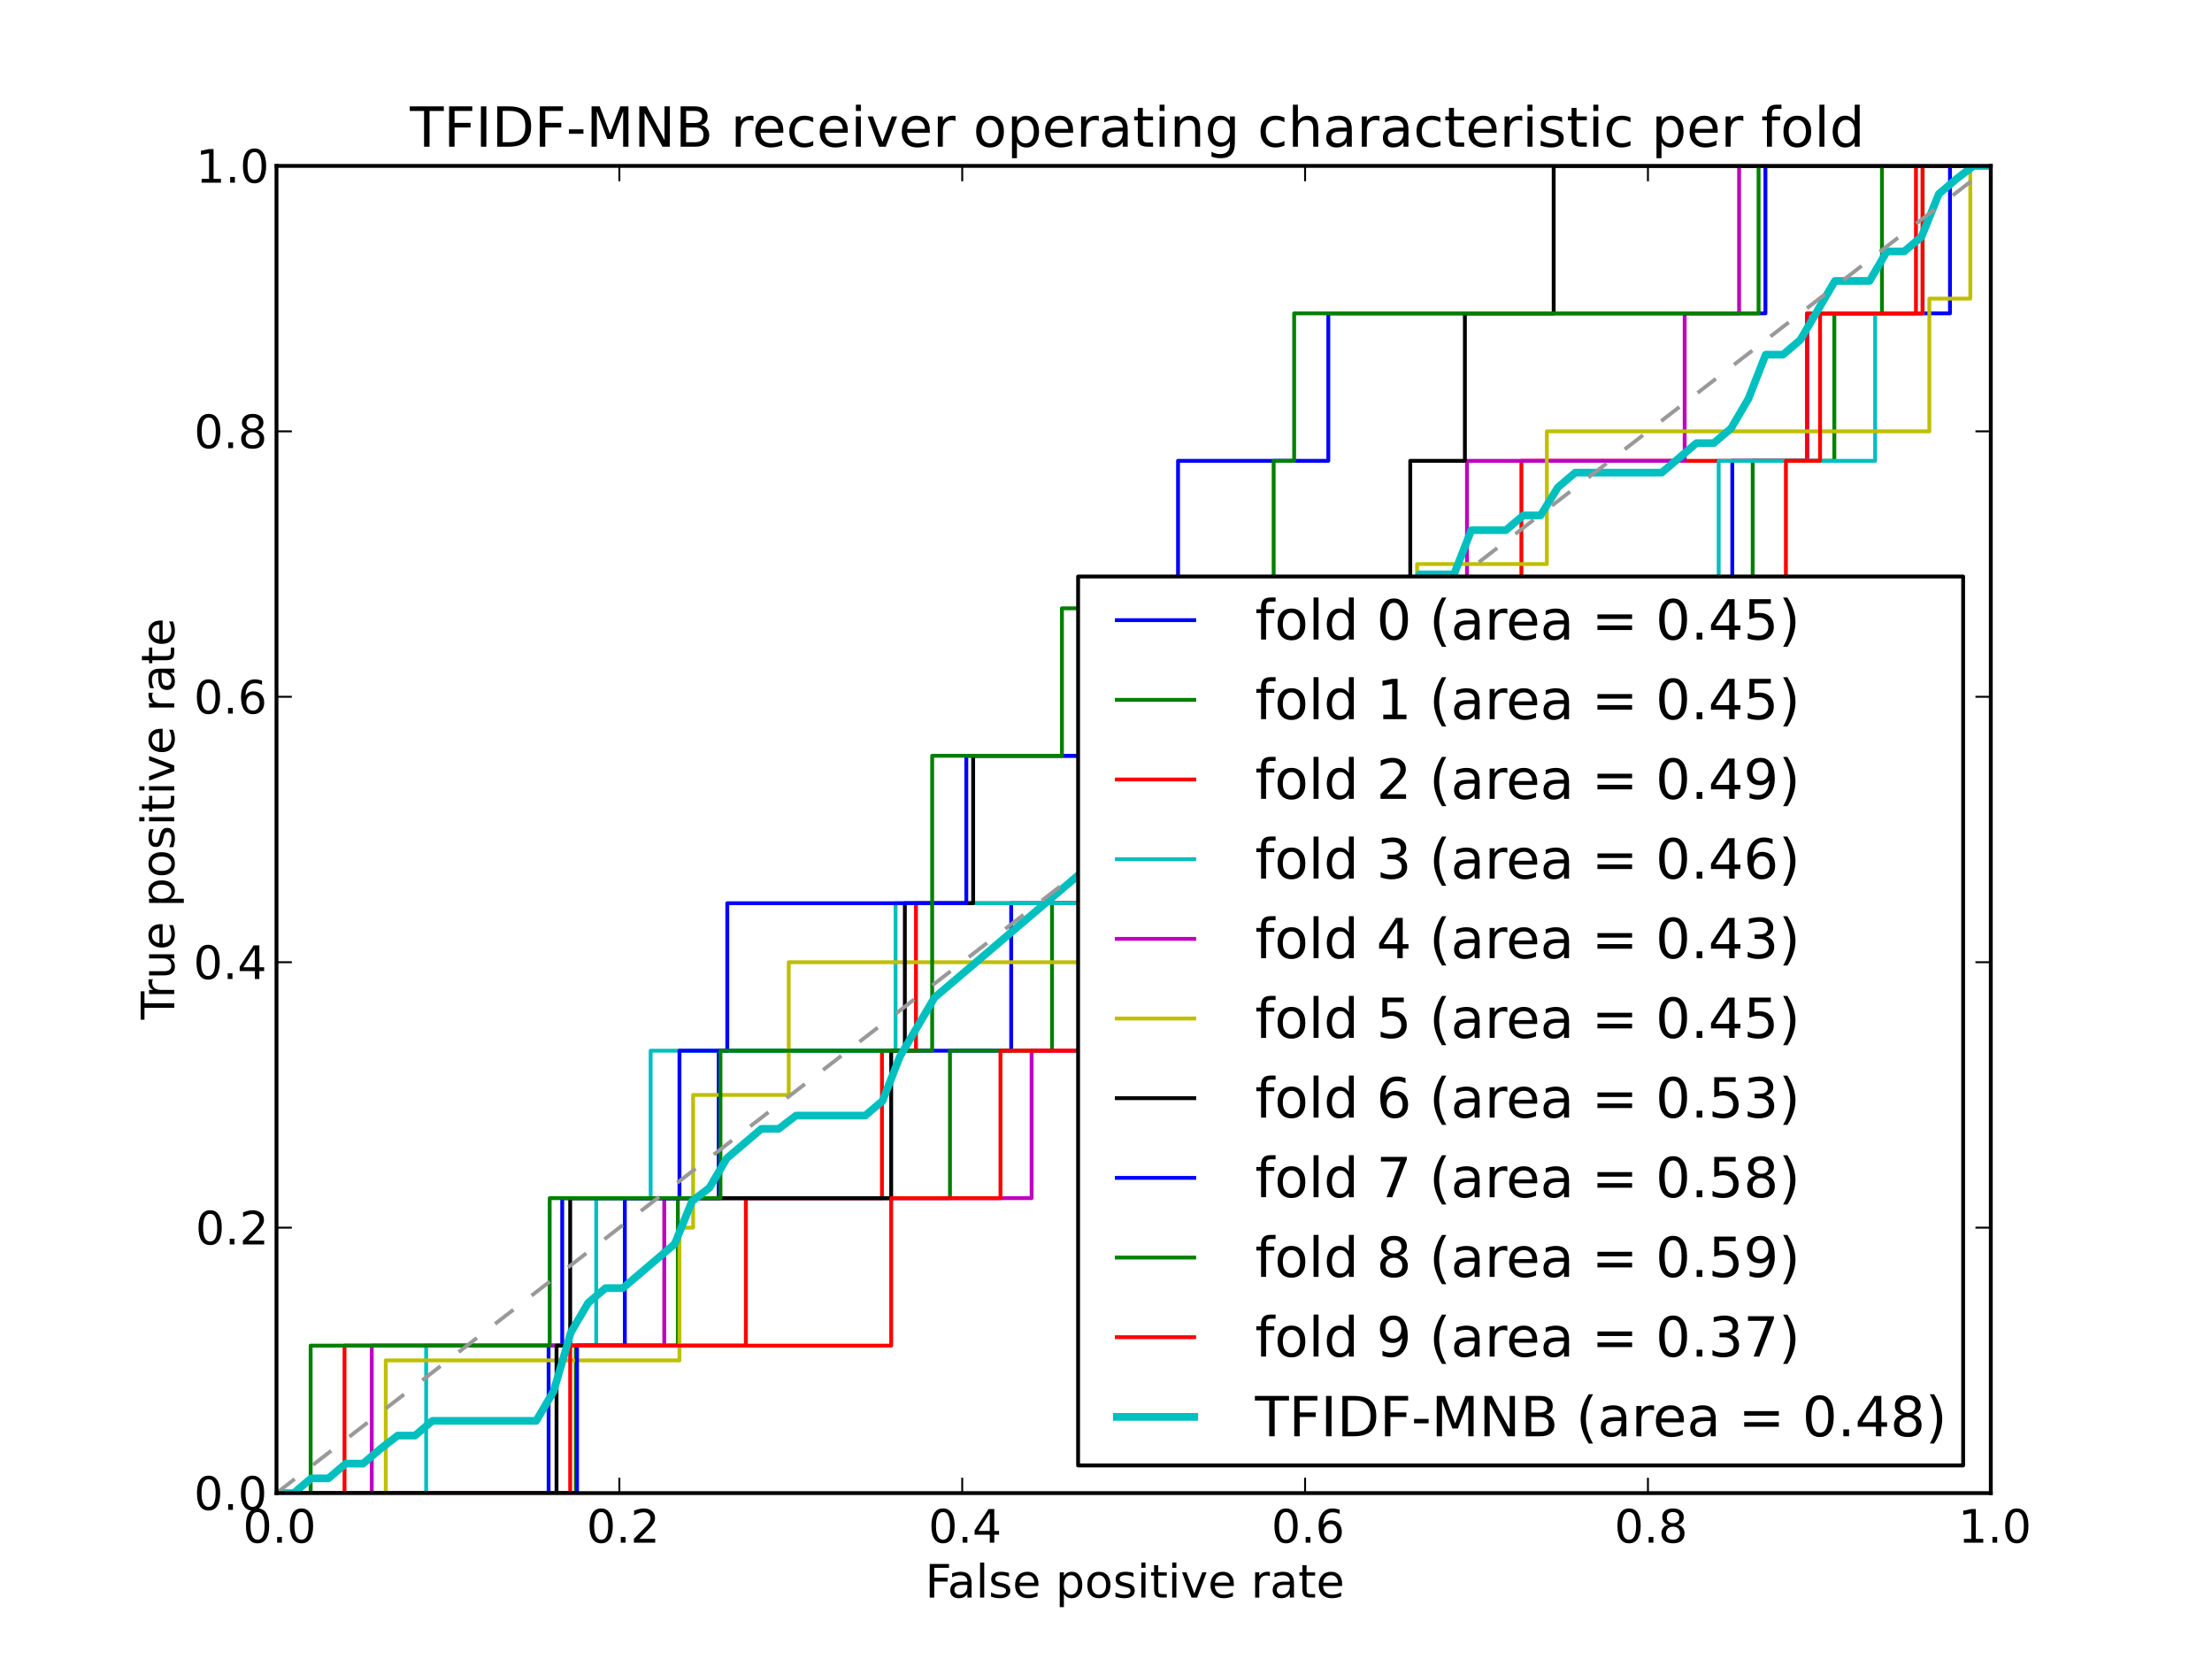 <?xml version="1.0" standalone="no"?>
<!DOCTYPE svg PUBLIC "-//W3C//DTD SVG 1.1//EN"
  "http://www.w3.org/Graphics/SVG/1.1/DTD/svg11.dtd">
<!-- Created with matplotlib (http://matplotlib.sourceforge.net/) -->
<svg width="576pt" height="432pt" viewBox="0 0 576 432"
   xmlns="http://www.w3.org/2000/svg"
   xmlns:xlink="http://www.w3.org/1999/xlink"
   version="1.1"
   id="svg1">
<rect x="0" y="0" width="576" height="432" fill="#333333" stroke="none"/>
<filter id="colorAdd"><feComposite in="SourceGraphic" in2="BackgroundImage" operator="arithmetic" k2="1" k3="1"/></filter>
<g id="figure1">
<g id="patch1">
<path style="fill: #ffffff; stroke: #ffffff; stroke-width: 1; stroke-linejoin: round; stroke-linecap: square;  opacity: 1"  d="M0 432L576 432L576 0
L0 0z"/>
</g>
<g id="axes1">
<g id="patch2">
<path style="fill: #ffffff; opacity: 1"  d="M72 388.8L518.4 388.8L518.4 43.2
L72 43.2z"/>
</g>
<g id="line2d1">
<defs>
  <clipPath id="p50431ccdcb28178602d99d9270004dde">
<rect x="72" y="43.2" width="446.4" height="345.6"/>
  </clipPath>
</defs><path style="fill: none; stroke: #0000ff; stroke-width: 1; stroke-linejoin: round; stroke-linecap: square;  opacity: 1" clip-path="url(#p50431ccdcb28178602d99d9270004dde)" d="M72 388.8L142.857 388.8L142.857 350.4
L146.4 350.4L146.4 312L187.143 312
L187.143 273.6L263.314 273.6L263.314 235.2
L327.086 235.2L327.086 196.8L355.429 196.8
L355.429 158.4L451.086 158.4L451.086 120
L470.571 120L470.571 81.6L507.771 81.6
L507.771 43.2L518.4 43.2L518.4 43.2"/>
</g>
<g id="line2d2">
<path style="fill: none; stroke: #008000; stroke-width: 1; stroke-linejoin: round; stroke-linecap: square;  opacity: 1" clip-path="url(#p50431ccdcb28178602d99d9270004dde)" d="M72 388.8L149.943 388.8L149.943 350.4
L176.514 350.4L176.514 312L247.371 312
L247.371 273.6L273.943 273.6L273.943 235.2
L286.343 235.2L286.343 196.8L302.286 196.8
L302.286 158.4L456.4 158.4L456.4 120
L477.657 120L477.657 81.6L490.057 81.6
L490.057 43.2L518.4 43.2L518.4 43.2"/>
</g>
<g id="line2d3">
<path style="fill: none; stroke: #ff0000; stroke-width: 1; stroke-linejoin: round; stroke-linecap: square;  opacity: 1" clip-path="url(#p50431ccdcb28178602d99d9270004dde)" d="M72 388.8L89.714 388.8L89.714 350.4
L194.229 350.4L194.229 312L229.657 312
L229.657 273.6L238.514 273.6L238.514 235.2
L281.029 235.2L281.029 196.8L304.057 196.8
L304.057 158.4L396.171 158.4L396.171 120
L470.571 120L470.571 81.6L498.914 81.6
L498.914 43.2L518.4 43.2L518.4 43.2"/>
</g>
<g id="line2d4">
<path style="fill: none; stroke: #00bfbf; stroke-width: 1; stroke-linejoin: round; stroke-linecap: square;  opacity: 1" clip-path="url(#p50431ccdcb28178602d99d9270004dde)" d="M72 388.8L110.971 388.8L110.971 350.4
L155.257 350.4L155.257 312L169.429 312
L169.429 273.6L233.2 273.6L233.2 235.2
L291.657 235.2L291.657 196.8L406.8 196.8
L406.8 158.4L447.543 158.4L447.543 120
L488.286 120L488.286 81.6L500.686 81.6
L500.686 43.2L518.4 43.2L518.4 43.2"/>
</g>
<g id="line2d5">
<path style="fill: none; stroke: #bf00bf; stroke-width: 1; stroke-linejoin: round; stroke-linecap: square;  opacity: 1" clip-path="url(#p50431ccdcb28178602d99d9270004dde)" d="M72 388.8L96.8 388.8L96.8 350.4
L172.971 350.4L172.971 312L268.629 312
L268.629 273.6L366.057 273.6L366.057 196.8
L380.229 196.8L380.229 158.4L382 158.4
L382 120L438.686 120L438.686 81.6
L452.857 81.6L452.857 43.2L518.4 43.2
L518.4 43.2"/>
</g>
<g id="line2d6">
<path style="fill: none; stroke: #bfbf00; stroke-width: 1; stroke-linejoin: round; stroke-linecap: square;  opacity: 1" clip-path="url(#p50431ccdcb28178602d99d9270004dde)" d="M72 388.8L100.456 388.8L100.456 354.24
L176.931 354.24L176.931 319.68L180.488 319.68
L180.488 285.12L205.386 285.12L205.386 250.56
L361.893 250.56L361.893 216L365.45 216
L365.45 181.44L369.007 181.44L369.007 146.88
L402.798 146.88L402.798 112.32L502.394 112.32
L502.394 77.76L513.065 77.76L513.065 43.2
L518.4 43.2L518.4 43.2"/>
</g>
<g id="line2d7">
<path style="fill: none; stroke: #000000; stroke-width: 1; stroke-linejoin: round; stroke-linecap: square;  opacity: 1" clip-path="url(#p50431ccdcb28178602d99d9270004dde)" d="M72 388.8L144.918 388.8L144.918 350.4
L148.475 350.4L148.475 312L232.064 312
L232.064 273.6L235.621 273.6L235.621 235.2
L253.406 235.2L253.406 196.8L363.672 196.8
L363.672 158.4L367.229 158.4L367.229 120
L381.457 120L381.457 81.6L404.577 81.6
L404.577 43.2L518.4 43.2L518.4 43.2"/>
</g>
<g id="line2d8">
<path style="fill: none; stroke: #0000ff; stroke-width: 1; stroke-linejoin: round; stroke-linecap: square;  opacity: 1" clip-path="url(#p50431ccdcb28178602d99d9270004dde)" d="M72 388.8L150.253 388.8L150.253 350.4
L162.703 350.4L162.703 312L176.931 312
L176.931 273.6L189.38 273.6L189.38 235.2
L251.627 235.2L251.627 196.8L303.203 196.8
L303.203 158.4L306.76 158.4L306.76 120
L345.887 120L345.887 81.6L459.71 81.6
L459.71 43.2L518.4 43.2L518.4 43.2"/>
</g>
<g id="line2d9">
<path style="fill: none; stroke: #008000; stroke-width: 1; stroke-linejoin: round; stroke-linecap: square;  opacity: 1" clip-path="url(#p50431ccdcb28178602d99d9270004dde)" d="M72 388.8L80.892 388.8L80.892 350.4
L143.139 350.4L143.139 312L187.602 312
L187.602 273.6L242.735 273.6L242.735 196.8
L276.526 196.8L276.526 158.4L331.659 158.4
L331.659 120L336.994 120L336.994 81.6
L457.931 81.6L457.931 43.2L518.4 43.2
L518.4 43.2"/>
</g>
<g id="line2d10">
<path style="fill: none; stroke: #ff0000; stroke-width: 1; stroke-linejoin: round; stroke-linecap: square;  opacity: 1" clip-path="url(#p50431ccdcb28178602d99d9270004dde)" d="M72 388.8L148.475 388.8L148.475 350.4
L232.064 350.4L232.064 312L260.52 312
L260.52 273.6L320.988 273.6L320.988 235.2
L349.444 235.2L349.444 196.8L434.811 196.8
L434.811 158.4L465.045 158.4L465.045 120
L473.938 120L473.938 81.6L500.615 81.6
L500.615 43.2L518.4 43.2L518.4 43.2"/>
</g>
<g id="line2d11">
<path style="fill: none; stroke: #00bfbf; stroke-width: 2; stroke-linejoin: round; stroke-linecap: square;  opacity: 1" clip-path="url(#p50431ccdcb28178602d99d9270004dde)" d="M72 388.8L76.509 388.8L81.018 384.96
L85.527 384.96L90.036 381.12L94.545 381.12
L99.055 377.28L103.564 373.824L108.073 373.824
L112.582 369.984L117.091 369.984L121.6 369.984
L126.109 369.984L130.618 369.984L135.127 369.984
L139.636 369.984L144.145 362.304L148.655 346.944
L153.164 339.264L157.673 335.424L162.182 335.424
L166.691 331.584L171.2 327.744L175.709 323.904
L180.218 312.768L184.727 309.312L189.236 301.632
L193.745 297.792L198.255 293.952L202.764 293.952
L207.273 290.496L211.782 290.496L216.291 290.496
L220.8 290.496L225.309 290.496L229.818 286.656
L234.327 275.136L238.836 267.456L243.345 259.776
L247.855 255.936L252.364 252.096L256.873 248.256
L261.382 244.416L265.891 240.576L270.4 236.736
L274.909 232.896L279.418 229.056L283.927 225.216
L288.436 221.376L292.945 217.536L297.455 217.536
L301.964 217.536L306.473 206.016L310.982 202.176
L315.491 202.176L320 202.176L324.509 198.336
L329.018 194.496L333.527 190.656L338.036 186.816
L342.545 186.816L347.055 182.976L351.564 179.136
L356.073 175.296L360.582 175.296L365.091 168
L369.6 149.568L374.109 149.568L378.618 149.568
L383.127 138.048L387.636 138.048L392.145 138.048
L396.655 134.208L401.164 134.208L405.673 126.912
L410.182 123.072L414.691 123.072L419.2 123.072
L423.709 123.072L428.218 123.072L432.727 123.072
L437.236 119.232L441.745 115.392L446.255 115.392
L450.764 111.552L455.273 103.872L459.782 92.352
L464.291 92.352L468.8 88.512L473.309 80.832
L477.818 73.152L482.327 73.152L486.836 73.152
L491.345 65.472L495.855 65.472L500.364 61.632
L504.873 50.496L509.382 46.656L513.891 43.2
L518.4 43.2"/>
</g>
<g id="line2d12">
<path style="fill: none; stroke: #999999; stroke-width: 1; stroke-linejoin: round; stroke-linecap: butt; stroke-dasharray: 6,6; stroke-dashoffset: 0; opacity: 1" clip-path="url(#p50431ccdcb28178602d99d9270004dde)" d="M72 388.8L518.4 43.2"/>
</g>
<g id="matplotlib.axis1">
<g id="xtick1">
<g id="line2d13">
<defs><path id="m30e32995789d870ad79a2e54c91cf9c6" d="M0 0L0 -4"/></defs>
<g ><use style="fill: none; stroke: #000000; stroke-width: 0.5; stroke-linejoin: round; stroke-linecap: butt;  opacity: 1" xlink:href="#m30e32995789d870ad79a2e54c91cf9c6" x="72" y="388.8"/>
</g></g>
<g id="line2d14">
<defs><path id="m9281cae24120827b11d5ea8a7ad3e96b" d="M0 0L0 4"/></defs>
<g ><use style="fill: none; stroke: #000000; stroke-width: 0.5; stroke-linejoin: round; stroke-linecap: butt;  opacity: 1" xlink:href="#m9281cae24120827b11d5ea8a7ad3e96b" x="72" y="43.2"/>
</g></g>
<g id="text1">
<defs>
<path id="c_7a2040fe3b94fcd41d0a72c84e93b115" d="M31.781 -66.406q-7.609 0 -11.453 7.5q-3.828 7.484 -3.828 22.531q0 14.984 3.828 22.484q3.844 7.5 11.453 7.5q7.672 0 11.5 -7.5q3.844 -7.5 3.844 -22.484q0 -15.047 -3.844 -22.531q-3.828 -7.5 -11.5 -7.5M31.781 -74.219q12.266 0 18.734 9.703q6.469 9.688 6.469 28.141q0 18.406 -6.469 28.109q-6.469 9.688 -18.734 9.688q-12.25 0 -18.719 -9.688q-6.469 -9.703 -6.469 -28.109q0 -18.453 6.469 -28.141q6.469 -9.703 18.719 -9.703"/>
<path id="c_ed3e21196fb739f392806f09ca0594ef" d="M10.688 -12.406l10.312 0l0 12.406l-10.312 0z"/>
</defs>
<g style="fill: #000000; opacity: 1" transform="translate(63.25,401.706)scale(0.12)">
<use xlink:href="#c_7a2040fe3b94fcd41d0a72c84e93b115"/>
<use xlink:href="#c_ed3e21196fb739f392806f09ca0594ef" x="63.623"/>
<use xlink:href="#c_7a2040fe3b94fcd41d0a72c84e93b115" x="95.41"/>
</g>
</g>
</g>
<g id="xtick2">
<g id="line2d15">
<g ><use style="fill: none; stroke: #000000; stroke-width: 0.5; stroke-linejoin: round; stroke-linecap: butt;  opacity: 1" xlink:href="#m30e32995789d870ad79a2e54c91cf9c6" x="161.28" y="388.8"/>
</g></g>
<g id="line2d16">
<g ><use style="fill: none; stroke: #000000; stroke-width: 0.5; stroke-linejoin: round; stroke-linecap: butt;  opacity: 1" xlink:href="#m9281cae24120827b11d5ea8a7ad3e96b" x="161.28" y="43.2"/>
</g></g>
<g id="text2">
<defs>
<path id="c_ed3f3ed3ebfbd18bcb9c012009a68ad1" d="M19.188 -8.297l34.422 0l0 8.297l-46.281 0l0 -8.297q5.609 -5.812 15.297 -15.594q9.703 -9.797 12.188 -12.641q4.734 -5.312 6.609 -9q1.891 -3.688 1.891 -7.25q0 -5.812 -4.078 -9.469q-4.078 -3.672 -10.625 -3.672q-4.641 0 -9.797 1.609q-5.141 1.609 -11 4.891l0 -9.969q5.953 -2.391 11.125 -3.609q5.188 -1.219 9.484 -1.219q11.328 0 18.062 5.672q6.734 5.656 6.734 15.125q0 4.5 -1.688 8.531q-1.672 4.016 -6.125 9.484q-1.219 1.422 -7.766 8.188q-6.531 6.766 -18.453 18.922"/>
</defs>
<g style="fill: #000000; opacity: 1" transform="translate(152.733,401.706)scale(0.12)">
<use xlink:href="#c_7a2040fe3b94fcd41d0a72c84e93b115"/>
<use xlink:href="#c_ed3e21196fb739f392806f09ca0594ef" x="63.623"/>
<use xlink:href="#c_ed3f3ed3ebfbd18bcb9c012009a68ad1" x="95.41"/>
</g>
</g>
</g>
<g id="xtick3">
<g id="line2d17">
<g ><use style="fill: none; stroke: #000000; stroke-width: 0.5; stroke-linejoin: round; stroke-linecap: butt;  opacity: 1" xlink:href="#m30e32995789d870ad79a2e54c91cf9c6" x="250.56" y="388.8"/>
</g></g>
<g id="line2d18">
<g ><use style="fill: none; stroke: #000000; stroke-width: 0.5; stroke-linejoin: round; stroke-linecap: butt;  opacity: 1" xlink:href="#m9281cae24120827b11d5ea8a7ad3e96b" x="250.56" y="43.2"/>
</g></g>
<g id="text3">
<defs>
<path id="c_a0416418d96557a09b8c1332d34883ba" d="M37.797 -64.312l-24.906 38.922l24.906 0zM35.203 -72.906l12.406 0l0 47.516l10.406 0l0 8.203l-10.406 0l0 17.188l-9.812 0l0 -17.188l-32.906 0l0 -9.516z"/>
</defs>
<g style="fill: #000000; opacity: 1" transform="translate(241.748,401.706)scale(0.12)">
<use xlink:href="#c_7a2040fe3b94fcd41d0a72c84e93b115"/>
<use xlink:href="#c_ed3e21196fb739f392806f09ca0594ef" x="63.623"/>
<use xlink:href="#c_a0416418d96557a09b8c1332d34883ba" x="95.41"/>
</g>
</g>
</g>
<g id="xtick4">
<g id="line2d19">
<g ><use style="fill: none; stroke: #000000; stroke-width: 0.5; stroke-linejoin: round; stroke-linecap: butt;  opacity: 1" xlink:href="#m30e32995789d870ad79a2e54c91cf9c6" x="339.84" y="388.8"/>
</g></g>
<g id="line2d20">
<g ><use style="fill: none; stroke: #000000; stroke-width: 0.5; stroke-linejoin: round; stroke-linecap: butt;  opacity: 1" xlink:href="#m9281cae24120827b11d5ea8a7ad3e96b" x="339.84" y="43.2"/>
</g></g>
<g id="text4">
<defs>
<path id="c_cc8d6d580d1b10c8632f7a42cd53db8a" d="M33.016 -40.375q-6.641 0 -10.531 4.547q-3.875 4.531 -3.875 12.438q0 7.859 3.875 12.438q3.891 4.562 10.531 4.562q6.641 0 10.516 -4.562q3.875 -4.578 3.875 -12.438q0 -7.906 -3.875 -12.438q-3.875 -4.547 -10.516 -4.547M52.594 -71.297l0 8.984q-3.719 -1.75 -7.5 -2.672q-3.781 -0.938 -7.5 -0.938q-9.766 0 -14.922 6.594q-5.141 6.594 -5.875 19.922q2.875 -4.25 7.219 -6.516q4.359 -2.266 9.578 -2.266q10.984 0 17.359 6.672q6.375 6.656 6.375 18.125q0 11.234 -6.641 18.031q-6.641 6.781 -17.672 6.781q-12.656 0 -19.344 -9.688q-6.688 -9.703 -6.688 -28.109q0 -17.281 8.203 -27.562q8.203 -10.281 22.016 -10.281q3.719 0 7.5 0.734q3.781 0.734 7.891 2.188"/>
</defs>
<g style="fill: #000000; opacity: 1" transform="translate(331.074,401.706)scale(0.12)">
<use xlink:href="#c_7a2040fe3b94fcd41d0a72c84e93b115"/>
<use xlink:href="#c_ed3e21196fb739f392806f09ca0594ef" x="63.623"/>
<use xlink:href="#c_cc8d6d580d1b10c8632f7a42cd53db8a" x="95.41"/>
</g>
</g>
</g>
<g id="xtick5">
<g id="line2d21">
<g ><use style="fill: none; stroke: #000000; stroke-width: 0.5; stroke-linejoin: round; stroke-linecap: butt;  opacity: 1" xlink:href="#m30e32995789d870ad79a2e54c91cf9c6" x="429.12" y="388.8"/>
</g></g>
<g id="line2d22">
<g ><use style="fill: none; stroke: #000000; stroke-width: 0.5; stroke-linejoin: round; stroke-linecap: butt;  opacity: 1" xlink:href="#m9281cae24120827b11d5ea8a7ad3e96b" x="429.12" y="43.2"/>
</g></g>
<g id="text5">
<defs>
<path id="c_bef35738d52871942e50b9de9b122bab" d="M31.781 -34.625q-7.031 0 -11.062 3.766q-4.016 3.766 -4.016 10.344q0 6.594 4.016 10.359q4.031 3.766 11.062 3.766q7.031 0 11.078 -3.781q4.062 -3.797 4.062 -10.344q0 -6.578 -4.031 -10.344q-4.016 -3.766 -11.109 -3.766M21.922 -38.812q-6.344 -1.562 -9.891 -5.906q-3.531 -4.359 -3.531 -10.609q0 -8.734 6.219 -13.812q6.234 -5.078 17.062 -5.078q10.891 0 17.094 5.078q6.203 5.078 6.203 13.812q0 6.25 -3.547 10.609q-3.531 4.344 -9.828 5.906q7.125 1.656 11.094 6.5q3.984 4.828 3.984 11.797q0 10.609 -6.469 16.281q-6.469 5.656 -18.531 5.656q-12.047 0 -18.531 -5.656q-6.469 -5.672 -6.469 -16.281q0 -6.969 4 -11.797q4.016 -4.844 11.141 -6.5M18.312 -54.391q0 5.656 3.531 8.828q3.547 3.172 9.938 3.172q6.359 0 9.938 -3.172q3.594 -3.172 3.594 -8.828q0 -5.672 -3.594 -8.844q-3.578 -3.172 -9.938 -3.172q-6.391 0 -9.938 3.172q-3.531 3.172 -3.531 8.844"/>
</defs>
<g style="fill: #000000; opacity: 1" transform="translate(420.386,401.706)scale(0.12)">
<use xlink:href="#c_7a2040fe3b94fcd41d0a72c84e93b115"/>
<use xlink:href="#c_ed3e21196fb739f392806f09ca0594ef" x="63.623"/>
<use xlink:href="#c_bef35738d52871942e50b9de9b122bab" x="95.41"/>
</g>
</g>
</g>
<g id="xtick6">
<g id="line2d23">
<g ><use style="fill: none; stroke: #000000; stroke-width: 0.5; stroke-linejoin: round; stroke-linecap: butt;  opacity: 1" xlink:href="#m30e32995789d870ad79a2e54c91cf9c6" x="518.4" y="388.8"/>
</g></g>
<g id="line2d24">
<g ><use style="fill: none; stroke: #000000; stroke-width: 0.5; stroke-linejoin: round; stroke-linecap: butt;  opacity: 1" xlink:href="#m9281cae24120827b11d5ea8a7ad3e96b" x="518.4" y="43.2"/>
</g></g>
<g id="text6">
<defs>
<path id="c_42baa63129a918535c52adb20d687ea7" d="M12.406 -8.297l16.109 0l0 -55.625l-17.531 3.516l0 -8.984l17.438 -3.516l9.859 0l0 64.609l16.109 0l0 8.297l-41.984 0z"/>
</defs>
<g style="fill: #000000; opacity: 1" transform="translate(509.908,401.706)scale(0.12)">
<use xlink:href="#c_42baa63129a918535c52adb20d687ea7"/>
<use xlink:href="#c_ed3e21196fb739f392806f09ca0594ef" x="63.623"/>
<use xlink:href="#c_7a2040fe3b94fcd41d0a72c84e93b115" x="95.41"/>
</g>
</g>
</g>
<g id="text7">
<defs>
<path id="c_5d9b0d099c491f27a9f40b391fa98eef" d="M9.812 -72.906l41.891 0l0 8.312l-32.031 0l0 21.484l28.906 0l0 8.297l-28.906 0l0 34.812l-9.859 0z"/>
<path id="c_01d93a582460e35a7945ca50d148ffeb" d="M34.281 -27.484q-10.891 0 -15.094 2.484q-4.203 2.484 -4.203 8.5q0 4.781 3.156 7.594q3.156 2.797 8.562 2.797q7.484 0 12 -5.297q4.516 -5.297 4.516 -14.078l0 -2zM52.203 -31.203l0 31.203l-8.984 0l0 -8.297q-3.078 4.969 -7.672 7.344q-4.594 2.375 -11.234 2.375q-8.391 0 -13.359 -4.719q-4.953 -4.719 -4.953 -12.625q0 -9.219 6.172 -13.906q6.188 -4.688 18.438 -4.688l12.609 0l0 -0.891q0 -6.203 -4.078 -9.594q-4.078 -3.391 -11.453 -3.391q-4.688 0 -9.141 1.125q-4.438 1.125 -8.531 3.375l0 -8.312q4.922 -1.906 9.562 -2.844q4.641 -0.953 9.031 -0.953q11.875 0 17.734 6.156q5.859 6.141 5.859 18.641"/>
<path id="c_5099edb83619131346ae654950954dea" d="M9.422 -75.984l8.984 0l0 75.984l-8.984 0z"/>
<path id="c_8e0810ad13fe20a2a87a2619799b154d" d="M44.281 -53.078l0 8.5q-3.797 -1.953 -7.906 -2.922q-4.094 -0.984 -8.5 -0.984q-6.688 0 -10.031 2.047q-3.344 2.047 -3.344 6.156q0 3.125 2.391 4.906q2.391 1.781 9.625 3.391l3.078 0.688q9.562 2.047 13.594 5.781q4.031 3.734 4.031 10.422q0 7.625 -6.031 12.078q-6.031 4.438 -16.578 4.438q-4.391 0 -9.156 -0.859q-4.766 -0.859 -10.031 -2.562l0 -9.281q4.984 2.594 9.812 3.891q4.828 1.281 9.578 1.281q6.344 0 9.75 -2.172q3.422 -2.172 3.422 -6.125q0 -3.656 -2.469 -5.609q-2.453 -1.953 -10.812 -3.766l-3.125 -0.734q-8.344 -1.75 -12.062 -5.391q-3.703 -3.641 -3.703 -9.984q0 -7.719 5.469 -11.906q5.469 -4.203 15.531 -4.203q4.969 0 9.359 0.734q4.406 0.719 8.109 2.188"/>
<path id="c_0bce5afba2dc6b9024b26277c38ad8e8" d="M56.203 -29.594l0 4.391l-41.312 0q0.594 9.281 5.594 14.141q5 4.859 13.938 4.859q5.172 0 10.031 -1.266q4.859 -1.266 9.656 -3.812l0 8.5q-4.844 2.047 -9.922 3.125q-5.078 1.078 -10.297 1.078q-13.094 0 -20.734 -7.609q-7.641 -7.625 -7.641 -20.625q0 -13.422 7.25 -21.297q7.25 -7.891 19.562 -7.891q11.031 0 17.453 7.109q6.422 7.094 6.422 19.297M47.219 -32.234q-0.094 -7.359 -4.125 -11.75q-4.031 -4.406 -10.672 -4.406q-7.516 0 -12.031 4.25q-4.516 4.25 -5.203 11.969z"/>
<path id="c_d41d8cd98f00b204e9800998ecf8427e" d=""/>
<path id="c_f15a64fcd463ef4629c48bab42cde24c" d="M18.109 -8.203l0 29l-9.031 0l0 -75.484l9.031 0l0 8.297q2.844 -4.875 7.156 -7.234q4.328 -2.375 10.328 -2.375q9.969 0 16.188 7.906q6.234 7.906 6.234 20.797q0 12.891 -6.234 20.812q-6.219 7.906 -16.188 7.906q-6 0 -10.328 -2.375q-4.312 -2.375 -7.156 -7.25M48.688 -27.297q0 -9.906 -4.078 -15.547q-4.078 -5.641 -11.203 -5.641q-7.141 0 -11.219 5.641q-4.078 5.641 -4.078 15.547q0 9.906 4.078 15.547q4.078 5.641 11.219 5.641q7.125 0 11.203 -5.641q4.078 -5.641 4.078 -15.547"/>
<path id="c_f05dd90d41f04bb96ef1ca503cc2044b" d="M30.609 -48.391q-7.219 0 -11.422 5.641q-4.203 5.641 -4.203 15.453q0 9.812 4.172 15.453q4.188 5.641 11.453 5.641q7.188 0 11.375 -5.656q4.203 -5.672 4.203 -15.438q0 -9.719 -4.203 -15.406q-4.188 -5.688 -11.375 -5.688M30.609 -56q11.719 0 18.406 7.625q6.703 7.609 6.703 21.078q0 13.422 -6.703 21.078q-6.688 7.641 -18.406 7.641q-11.766 0 -18.438 -7.641q-6.656 -7.656 -6.656 -21.078q0 -13.469 6.656 -21.078q6.672 -7.625 18.438 -7.625"/>
<path id="c_6a63bda47b2f3da1cec6aadd80692cfe" d="M9.422 -54.688l8.984 0l0 54.688l-8.984 0zM9.422 -75.984l8.984 0l0 11.391l-8.984 0z"/>
<path id="c_0f8c41144cfbf448378cb6fd1cc8e549" d="M18.312 -70.219l0 15.531l18.5 0l0 6.984l-18.5 0l0 29.688q0 6.688 1.828 8.594q1.828 1.906 7.453 1.906l9.219 0l0 7.516l-9.219 0q-10.406 0 -14.359 -3.875q-3.953 -3.891 -3.953 -14.141l0 -29.688l-6.594 0l0 -6.984l6.594 0l0 -15.531z"/>
<path id="c_c48ceabac27bf136feba2f4bf2716ab6" d="M2.984 -54.688l9.516 0l17.094 45.891l17.094 -45.891l9.516 0l-20.516 54.688l-12.203 0z"/>
<path id="c_6ec8d5749226675394676a5d2a3b468b" d="M41.109 -46.297q-1.516 -0.875 -3.297 -1.281q-1.781 -0.422 -3.922 -0.422q-7.625 0 -11.703 4.953q-4.078 4.953 -4.078 14.234l0 28.812l-9.031 0l0 -54.688l9.031 0l0 8.5q2.844 -4.984 7.375 -7.391q4.547 -2.422 11.047 -2.422q0.922 0 2.047 0.125q1.125 0.109 2.484 0.359z"/>
</defs>
<g style="fill: #000000; opacity: 1" transform="translate(240.919,416.003)scale(0.12)">
<use xlink:href="#c_5d9b0d099c491f27a9f40b391fa98eef"/>
<use xlink:href="#c_01d93a582460e35a7945ca50d148ffeb" x="48.395"/>
<use xlink:href="#c_5099edb83619131346ae654950954dea" x="109.674"/>
<use xlink:href="#c_8e0810ad13fe20a2a87a2619799b154d" x="137.457"/>
<use xlink:href="#c_0bce5afba2dc6b9024b26277c38ad8e8" x="189.557"/>
<use xlink:href="#c_d41d8cd98f00b204e9800998ecf8427e" x="251.08"/>
<use xlink:href="#c_f15a64fcd463ef4629c48bab42cde24c" x="282.867"/>
<use xlink:href="#c_f05dd90d41f04bb96ef1ca503cc2044b" x="346.344"/>
<use xlink:href="#c_8e0810ad13fe20a2a87a2619799b154d" x="407.525"/>
<use xlink:href="#c_6a63bda47b2f3da1cec6aadd80692cfe" x="459.625"/>
<use xlink:href="#c_0f8c41144cfbf448378cb6fd1cc8e549" x="487.408"/>
<use xlink:href="#c_6a63bda47b2f3da1cec6aadd80692cfe" x="526.617"/>
<use xlink:href="#c_c48ceabac27bf136feba2f4bf2716ab6" x="554.4"/>
<use xlink:href="#c_0bce5afba2dc6b9024b26277c38ad8e8" x="613.58"/>
<use xlink:href="#c_d41d8cd98f00b204e9800998ecf8427e" x="675.104"/>
<use xlink:href="#c_6ec8d5749226675394676a5d2a3b468b" x="706.891"/>
<use xlink:href="#c_01d93a582460e35a7945ca50d148ffeb" x="748.004"/>
<use xlink:href="#c_0f8c41144cfbf448378cb6fd1cc8e549" x="809.283"/>
<use xlink:href="#c_0bce5afba2dc6b9024b26277c38ad8e8" x="848.492"/>
</g>
</g>
</g>
<g id="matplotlib.axis2">
<g id="ytick1">
<g id="line2d25">
<defs><path id="m3400efa6b1638b3fea9e19e898273957" d="M0 0L4 0"/></defs>
<g ><use style="fill: none; stroke: #000000; stroke-width: 0.5; stroke-linejoin: round; stroke-linecap: butt;  opacity: 1" xlink:href="#m3400efa6b1638b3fea9e19e898273957" x="72" y="388.8"/>
</g></g>
<g id="line2d26">
<defs><path id="m20b58b2501143cb5e0a5e8f1ef6f1643" d="M0 0L-4 0"/></defs>
<g ><use style="fill: none; stroke: #000000; stroke-width: 0.5; stroke-linejoin: round; stroke-linecap: butt;  opacity: 1" xlink:href="#m20b58b2501143cb5e0a5e8f1ef6f1643" x="518.4" y="388.8"/>
</g></g>
<g id="text8">
<g style="fill: #000000; opacity: 1" transform="translate(50.5,393.167)scale(0.12)">
<use xlink:href="#c_7a2040fe3b94fcd41d0a72c84e93b115"/>
<use xlink:href="#c_ed3e21196fb739f392806f09ca0594ef" x="63.623"/>
<use xlink:href="#c_7a2040fe3b94fcd41d0a72c84e93b115" x="95.41"/>
</g>
</g>
</g>
<g id="ytick2">
<g id="line2d27">
<g ><use style="fill: none; stroke: #000000; stroke-width: 0.5; stroke-linejoin: round; stroke-linecap: butt;  opacity: 1" xlink:href="#m3400efa6b1638b3fea9e19e898273957" x="72" y="319.68"/>
</g></g>
<g id="line2d28">
<g ><use style="fill: none; stroke: #000000; stroke-width: 0.5; stroke-linejoin: round; stroke-linecap: butt;  opacity: 1" xlink:href="#m20b58b2501143cb5e0a5e8f1ef6f1643" x="518.4" y="319.68"/>
</g></g>
<g id="text9">
<g style="fill: #000000; opacity: 1" transform="translate(50.906,324.047)scale(0.12)">
<use xlink:href="#c_7a2040fe3b94fcd41d0a72c84e93b115"/>
<use xlink:href="#c_ed3e21196fb739f392806f09ca0594ef" x="63.623"/>
<use xlink:href="#c_ed3f3ed3ebfbd18bcb9c012009a68ad1" x="95.41"/>
</g>
</g>
</g>
<g id="ytick3">
<g id="line2d29">
<g ><use style="fill: none; stroke: #000000; stroke-width: 0.5; stroke-linejoin: round; stroke-linecap: butt;  opacity: 1" xlink:href="#m3400efa6b1638b3fea9e19e898273957" x="72" y="250.56"/>
</g></g>
<g id="line2d30">
<g ><use style="fill: none; stroke: #000000; stroke-width: 0.5; stroke-linejoin: round; stroke-linecap: butt;  opacity: 1" xlink:href="#m20b58b2501143cb5e0a5e8f1ef6f1643" x="518.4" y="250.56"/>
</g></g>
<g id="text10">
<g style="fill: #000000; opacity: 1" transform="translate(50.375,254.927)scale(0.12)">
<use xlink:href="#c_7a2040fe3b94fcd41d0a72c84e93b115"/>
<use xlink:href="#c_ed3e21196fb739f392806f09ca0594ef" x="63.623"/>
<use xlink:href="#c_a0416418d96557a09b8c1332d34883ba" x="95.41"/>
</g>
</g>
</g>
<g id="ytick4">
<g id="line2d31">
<g ><use style="fill: none; stroke: #000000; stroke-width: 0.5; stroke-linejoin: round; stroke-linecap: butt;  opacity: 1" xlink:href="#m3400efa6b1638b3fea9e19e898273957" x="72" y="181.44"/>
</g></g>
<g id="line2d32">
<g ><use style="fill: none; stroke: #000000; stroke-width: 0.5; stroke-linejoin: round; stroke-linecap: butt;  opacity: 1" xlink:href="#m20b58b2501143cb5e0a5e8f1ef6f1643" x="518.4" y="181.44"/>
</g></g>
<g id="text11">
<g style="fill: #000000; opacity: 1" transform="translate(50.469,185.807)scale(0.12)">
<use xlink:href="#c_7a2040fe3b94fcd41d0a72c84e93b115"/>
<use xlink:href="#c_ed3e21196fb739f392806f09ca0594ef" x="63.623"/>
<use xlink:href="#c_cc8d6d580d1b10c8632f7a42cd53db8a" x="95.41"/>
</g>
</g>
</g>
<g id="ytick5">
<g id="line2d33">
<g ><use style="fill: none; stroke: #000000; stroke-width: 0.5; stroke-linejoin: round; stroke-linecap: butt;  opacity: 1" xlink:href="#m3400efa6b1638b3fea9e19e898273957" x="72" y="112.32"/>
</g></g>
<g id="line2d34">
<g ><use style="fill: none; stroke: #000000; stroke-width: 0.5; stroke-linejoin: round; stroke-linecap: butt;  opacity: 1" xlink:href="#m20b58b2501143cb5e0a5e8f1ef6f1643" x="518.4" y="112.32"/>
</g></g>
<g id="text12">
<g style="fill: #000000; opacity: 1" transform="translate(50.531,116.687)scale(0.12)">
<use xlink:href="#c_7a2040fe3b94fcd41d0a72c84e93b115"/>
<use xlink:href="#c_ed3e21196fb739f392806f09ca0594ef" x="63.623"/>
<use xlink:href="#c_bef35738d52871942e50b9de9b122bab" x="95.41"/>
</g>
</g>
</g>
<g id="ytick6">
<g id="line2d35">
<g ><use style="fill: none; stroke: #000000; stroke-width: 0.5; stroke-linejoin: round; stroke-linecap: butt;  opacity: 1" xlink:href="#m3400efa6b1638b3fea9e19e898273957" x="72" y="43.2"/>
</g></g>
<g id="line2d36">
<g ><use style="fill: none; stroke: #000000; stroke-width: 0.5; stroke-linejoin: round; stroke-linecap: butt;  opacity: 1" xlink:href="#m20b58b2501143cb5e0a5e8f1ef6f1643" x="518.4" y="43.2"/>
</g></g>
<g id="text13">
<g style="fill: #000000; opacity: 1" transform="translate(51.016,47.567)scale(0.12)">
<use xlink:href="#c_42baa63129a918535c52adb20d687ea7"/>
<use xlink:href="#c_ed3e21196fb739f392806f09ca0594ef" x="63.623"/>
<use xlink:href="#c_7a2040fe3b94fcd41d0a72c84e93b115" x="95.41"/>
</g>
</g>
</g>
<g id="text14">
<defs>
<path id="c_9e4b30cbdf32072672ded72e9074c4c9" d="M-0.297 -72.906l61.672 0l0 8.312l-25.875 0l0 64.594l-9.906 0l0 -64.594l-25.891 0z"/>
<path id="c_3b515ad41f960e225ec85275856806ca" d="M8.5 -21.578l0 -33.109l8.984 0l0 32.766q0 7.766 3.016 11.656q3.031 3.875 9.094 3.875q7.266 0 11.484 -4.641q4.234 -4.641 4.234 -12.656l0 -31l8.984 0l0 54.688l-8.984 0l0 -8.406q-3.266 4.984 -7.594 7.406q-4.312 2.422 -10.031 2.422q-9.422 0 -14.312 -5.859q-4.875 -5.859 -4.875 -17.141M31.109 -56z"/>
</defs>
<g style="fill: #000000; opacity: 1" transform="translate(45.375,265.5)rotate(-90.0)scale(0.12)">
<use xlink:href="#c_9e4b30cbdf32072672ded72e9074c4c9"/>
<use xlink:href="#c_6ec8d5749226675394676a5d2a3b468b" x="46.334"/>
<use xlink:href="#c_3b515ad41f960e225ec85275856806ca" x="87.447"/>
<use xlink:href="#c_0bce5afba2dc6b9024b26277c38ad8e8" x="150.826"/>
<use xlink:href="#c_d41d8cd98f00b204e9800998ecf8427e" x="212.35"/>
<use xlink:href="#c_f15a64fcd463ef4629c48bab42cde24c" x="244.137"/>
<use xlink:href="#c_f05dd90d41f04bb96ef1ca503cc2044b" x="307.613"/>
<use xlink:href="#c_8e0810ad13fe20a2a87a2619799b154d" x="368.795"/>
<use xlink:href="#c_6a63bda47b2f3da1cec6aadd80692cfe" x="420.895"/>
<use xlink:href="#c_0f8c41144cfbf448378cb6fd1cc8e549" x="448.678"/>
<use xlink:href="#c_6a63bda47b2f3da1cec6aadd80692cfe" x="487.887"/>
<use xlink:href="#c_c48ceabac27bf136feba2f4bf2716ab6" x="515.67"/>
<use xlink:href="#c_0bce5afba2dc6b9024b26277c38ad8e8" x="574.85"/>
<use xlink:href="#c_d41d8cd98f00b204e9800998ecf8427e" x="636.373"/>
<use xlink:href="#c_6ec8d5749226675394676a5d2a3b468b" x="668.16"/>
<use xlink:href="#c_01d93a582460e35a7945ca50d148ffeb" x="709.273"/>
<use xlink:href="#c_0f8c41144cfbf448378cb6fd1cc8e549" x="770.553"/>
<use xlink:href="#c_0bce5afba2dc6b9024b26277c38ad8e8" x="809.762"/>
</g>
</g>
</g>
<g id="patch3">
<path style="fill: none; stroke: #000000; stroke-width: 1; stroke-linejoin: round; stroke-linecap: square;  opacity: 1"  d="M72 43.2L518.4 43.2"/>
</g>
<g id="patch4">
<path style="fill: none; stroke: #000000; stroke-width: 1; stroke-linejoin: round; stroke-linecap: square;  opacity: 1"  d="M518.4 388.8L518.4 43.2"/>
</g>
<g id="patch5">
<path style="fill: none; stroke: #000000; stroke-width: 1; stroke-linejoin: round; stroke-linecap: square;  opacity: 1"  d="M72 388.8L518.4 388.8"/>
</g>
<g id="patch6">
<path style="fill: none; stroke: #000000; stroke-width: 1; stroke-linejoin: round; stroke-linecap: square;  opacity: 1"  d="M72 388.8L72 43.2"/>
</g>
<g id="text15">
<defs>
<path id="c_814edda51889e387a3dfbce453bfa1ec" d="M9.812 -72.906l9.859 0l0 72.906l-9.859 0z"/>
<path id="c_ff9441f72805bc441fcb0bfe0d774f13" d="M19.672 -64.797l0 56.688l11.922 0q15.094 0 22.094 -6.828q7 -6.844 7 -21.594q0 -14.641 -7 -21.453q-7 -6.812 -22.094 -6.812zM9.812 -72.906l20.266 0q21.188 0 31.094 8.812q9.922 8.812 9.922 27.562q0 18.859 -9.969 27.703q-9.953 8.828 -31.047 8.828l-20.266 0z"/>
<path id="c_7b26b13f539f13a4c64eef23b6952d29" d="M4.891 -31.391l26.312 0l0 8l-26.312 0z"/>
<path id="c_72234ddc5dcad8d05c893ef0371171da" d="M9.812 -72.906l14.703 0l18.594 49.609l18.703 -49.609l14.703 0l0 72.906l-9.625 0l0 -64.016l-18.797 50l-9.906 0l-18.797 -50l0 64.016l-9.578 0z"/>
<path id="c_fabc000b0fb83f456ee9f092ad635e20" d="M9.812 -72.906l13.281 0l32.328 60.984l0 -60.984l9.562 0l0 72.906l-13.281 0l-32.312 -60.984l0 60.984l-9.578 0z"/>
<path id="c_425fd1cbcd899bef0a79975ae4756bf8" d="M19.672 -34.812l0 26.703l15.828 0q7.953 0 11.781 -3.297q3.844 -3.297 3.844 -10.078q0 -6.844 -3.844 -10.078q-3.828 -3.25 -11.781 -3.25zM19.672 -64.797l0 21.969l14.609 0q7.219 0 10.75 -2.703q3.547 -2.719 3.547 -8.281q0 -5.516 -3.547 -8.25q-3.531 -2.734 -10.75 -2.734zM9.812 -72.906l25.203 0q11.281 0 17.375 4.688q6.109 4.688 6.109 13.328q0 6.703 -3.125 10.656q-3.125 3.953 -9.188 4.922q7.281 1.562 11.312 6.531q4.031 4.953 4.031 12.375q0 9.766 -6.641 15.094q-6.641 5.312 -18.906 5.312l-26.172 0z"/>
<path id="c_d650c37394b681142a10dfc54356d478" d="M48.781 -52.594l0 8.406q-3.812 -2.109 -7.641 -3.156q-3.828 -1.047 -7.734 -1.047q-8.75 0 -13.594 5.547q-4.828 5.531 -4.828 15.547q0 10.016 4.828 15.562q4.844 5.531 13.594 5.531q3.906 0 7.734 -1.047q3.828 -1.047 7.641 -3.156l0 8.312q-3.766 1.75 -7.797 2.625q-4.016 0.891 -8.562 0.891q-12.359 0 -19.641 -7.766q-7.266 -7.766 -7.266 -20.953q0 -13.375 7.344 -21.031q7.359 -7.672 20.156 -7.672q4.141 0 8.094 0.859q3.953 0.844 7.672 2.547"/>
<path id="c_fe791a90f5471e2ab20a5ed41a7fa451" d="M54.891 -33.016l0 33.016l-8.984 0l0 -32.719q0 -7.766 -3.031 -11.609q-3.031 -3.859 -9.078 -3.859q-7.281 0 -11.484 4.641q-4.203 4.625 -4.203 12.641l0 30.906l-9.031 0l0 -54.688l9.031 0l0 8.5q3.234 -4.938 7.594 -7.375q4.375 -2.438 10.094 -2.438q9.422 0 14.25 5.828q4.844 5.828 4.844 17.156"/>
<path id="c_e3864de5dabf2f8dd9eee74726882ec1" d="M45.406 -27.984q0 -9.766 -4.031 -15.125q-4.016 -5.375 -11.297 -5.375q-7.219 0 -11.25 5.375q-4.031 5.359 -4.031 15.125q0 9.719 4.031 15.094q4.031 5.375 11.25 5.375q7.281 0 11.297 -5.375q4.031 -5.375 4.031 -15.094M54.391 -6.781q0 13.953 -6.203 20.766q-6.188 6.812 -18.984 6.812q-4.734 0 -8.938 -0.703q-4.203 -0.703 -8.156 -2.172l0 -8.734q3.953 2.141 7.812 3.156q3.859 1.031 7.859 1.031q8.844 0 13.234 -4.609q4.391 -4.609 4.391 -13.938l0 -4.453q-2.781 4.844 -7.125 7.234q-4.344 2.391 -10.406 2.391q-10.047 0 -16.203 -7.656q-6.156 -7.672 -6.156 -20.328q0 -12.688 6.156 -20.344q6.156 -7.672 16.203 -7.672q6.062 0 10.406 2.391q4.344 2.391 7.125 7.219l0 -8.297l8.984 0z"/>
<path id="c_74d54c94aa871ec39e2bc6697dde6c00" d="M54.891 -33.016l0 33.016l-8.984 0l0 -32.719q0 -7.766 -3.031 -11.609q-3.031 -3.859 -9.078 -3.859q-7.281 0 -11.484 4.641q-4.203 4.625 -4.203 12.641l0 30.906l-9.031 0l0 -75.984l9.031 0l0 29.797q3.234 -4.938 7.594 -7.375q4.375 -2.438 10.094 -2.438q9.422 0 14.25 5.828q4.844 5.828 4.844 17.156"/>
<path id="c_73b12fe3945075d29fe0cc9a468fa31e" d="M37.109 -75.984l0 7.484l-8.594 0q-4.828 0 -6.719 1.953q-1.875 1.953 -1.875 7.031l0 4.828l14.797 0l0 6.984l-14.797 0l0 47.703l-9.031 0l0 -47.703l-8.594 0l0 -6.984l8.594 0l0 -3.812q0 -9.125 4.25 -13.297q4.25 -4.188 13.469 -4.188z"/>
<path id="c_d821beae607506e87470f334d9ff47af" d="M45.406 -46.391l0 -29.594l8.984 0l0 75.984l-8.984 0l0 -8.203q-2.828 4.875 -7.156 7.25q-4.312 2.375 -10.375 2.375q-9.906 0 -16.141 -7.906q-6.219 -7.922 -6.219 -20.812q0 -12.891 6.219 -20.797q6.234 -7.906 16.141 -7.906q6.062 0 10.375 2.375q4.328 2.359 7.156 7.234M14.797 -27.297q0 9.906 4.078 15.547q4.078 5.641 11.203 5.641q7.125 0 11.219 -5.641q4.109 -5.641 4.109 -15.547q0 -9.906 -4.109 -15.547q-4.094 -5.641 -11.219 -5.641q-7.125 0 -11.203 5.641q-4.078 5.641 -4.078 15.547"/>
</defs>
<g style="fill: #000000; opacity: 1" transform="translate(106.739,38.2)scale(0.144)">
<use xlink:href="#c_9e4b30cbdf32072672ded72e9074c4c9"/>
<use xlink:href="#c_5d9b0d099c491f27a9f40b391fa98eef" x="61.084"/>
<use xlink:href="#c_814edda51889e387a3dfbce453bfa1ec" x="118.604"/>
<use xlink:href="#c_ff9441f72805bc441fcb0bfe0d774f13" x="148.096"/>
<use xlink:href="#c_5d9b0d099c491f27a9f40b391fa98eef" x="225.098"/>
<use xlink:href="#c_7b26b13f539f13a4c64eef23b6952d29" x="282.617"/>
<use xlink:href="#c_72234ddc5dcad8d05c893ef0371171da" x="318.701"/>
<use xlink:href="#c_fabc000b0fb83f456ee9f092ad635e20" x="404.98"/>
<use xlink:href="#c_425fd1cbcd899bef0a79975ae4756bf8" x="479.785"/>
<use xlink:href="#c_d41d8cd98f00b204e9800998ecf8427e" x="548.389"/>
<use xlink:href="#c_6ec8d5749226675394676a5d2a3b468b" x="580.176"/>
<use xlink:href="#c_0bce5afba2dc6b9024b26277c38ad8e8" x="619.039"/>
<use xlink:href="#c_d650c37394b681142a10dfc54356d478" x="680.562"/>
<use xlink:href="#c_0bce5afba2dc6b9024b26277c38ad8e8" x="735.543"/>
<use xlink:href="#c_6a63bda47b2f3da1cec6aadd80692cfe" x="797.066"/>
<use xlink:href="#c_c48ceabac27bf136feba2f4bf2716ab6" x="824.85"/>
<use xlink:href="#c_0bce5afba2dc6b9024b26277c38ad8e8" x="884.029"/>
<use xlink:href="#c_6ec8d5749226675394676a5d2a3b468b" x="945.553"/>
<use xlink:href="#c_d41d8cd98f00b204e9800998ecf8427e" x="986.666"/>
<use xlink:href="#c_f05dd90d41f04bb96ef1ca503cc2044b" x="1018.453"/>
<use xlink:href="#c_f15a64fcd463ef4629c48bab42cde24c" x="1079.635"/>
<use xlink:href="#c_0bce5afba2dc6b9024b26277c38ad8e8" x="1143.111"/>
<use xlink:href="#c_6ec8d5749226675394676a5d2a3b468b" x="1204.635"/>
<use xlink:href="#c_01d93a582460e35a7945ca50d148ffeb" x="1245.748"/>
<use xlink:href="#c_0f8c41144cfbf448378cb6fd1cc8e549" x="1307.027"/>
<use xlink:href="#c_6a63bda47b2f3da1cec6aadd80692cfe" x="1346.236"/>
<use xlink:href="#c_fe791a90f5471e2ab20a5ed41a7fa451" x="1374.02"/>
<use xlink:href="#c_e3864de5dabf2f8dd9eee74726882ec1" x="1437.398"/>
<use xlink:href="#c_d41d8cd98f00b204e9800998ecf8427e" x="1500.875"/>
<use xlink:href="#c_d650c37394b681142a10dfc54356d478" x="1532.662"/>
<use xlink:href="#c_74d54c94aa871ec39e2bc6697dde6c00" x="1587.643"/>
<use xlink:href="#c_01d93a582460e35a7945ca50d148ffeb" x="1651.021"/>
<use xlink:href="#c_6ec8d5749226675394676a5d2a3b468b" x="1712.301"/>
<use xlink:href="#c_01d93a582460e35a7945ca50d148ffeb" x="1753.414"/>
<use xlink:href="#c_d650c37394b681142a10dfc54356d478" x="1814.693"/>
<use xlink:href="#c_0f8c41144cfbf448378cb6fd1cc8e549" x="1869.674"/>
<use xlink:href="#c_0bce5afba2dc6b9024b26277c38ad8e8" x="1908.883"/>
<use xlink:href="#c_6ec8d5749226675394676a5d2a3b468b" x="1970.406"/>
<use xlink:href="#c_6a63bda47b2f3da1cec6aadd80692cfe" x="2011.52"/>
<use xlink:href="#c_8e0810ad13fe20a2a87a2619799b154d" x="2039.303"/>
<use xlink:href="#c_0f8c41144cfbf448378cb6fd1cc8e549" x="2091.402"/>
<use xlink:href="#c_6a63bda47b2f3da1cec6aadd80692cfe" x="2130.611"/>
<use xlink:href="#c_d650c37394b681142a10dfc54356d478" x="2158.395"/>
<use xlink:href="#c_d41d8cd98f00b204e9800998ecf8427e" x="2213.375"/>
<use xlink:href="#c_f15a64fcd463ef4629c48bab42cde24c" x="2245.162"/>
<use xlink:href="#c_0bce5afba2dc6b9024b26277c38ad8e8" x="2308.639"/>
<use xlink:href="#c_6ec8d5749226675394676a5d2a3b468b" x="2370.162"/>
<use xlink:href="#c_d41d8cd98f00b204e9800998ecf8427e" x="2411.275"/>
<use xlink:href="#c_73b12fe3945075d29fe0cc9a468fa31e" x="2443.062"/>
<use xlink:href="#c_f05dd90d41f04bb96ef1ca503cc2044b" x="2478.268"/>
<use xlink:href="#c_5099edb83619131346ae654950954dea" x="2539.449"/>
<use xlink:href="#c_d821beae607506e87470f334d9ff47af" x="2567.232"/>
</g>
</g>
<g id="legend1">
<g id="patch7">
<path style="fill: #ffffff; stroke: #000000; stroke-width: 1; stroke-linejoin: round; stroke-linecap: square;  opacity: 1"  d="M280.735 381.6L511.2 381.6L511.2 150.127
L280.735 150.127L280.735 381.6z"/>
</g>
<g id="line2d37">
<path style="fill: none; stroke: #0000ff; stroke-width: 1; stroke-linejoin: round; stroke-linecap: square;  opacity: 1"  d="M290.815 161.488L310.975 161.488"/>
</g>
<g id="line2d38">
</g>
<g id="text16">
<defs>
<path id="c_7efa9804c2b4c09a4b614b91fdebee3d" d="M31 -75.875q-6.531 11.219 -9.719 22.219q-3.172 10.984 -3.172 22.266q0 11.266 3.203 22.328q3.203 11.062 9.688 22.25l-7.812 0q-7.312 -11.484 -10.953 -22.562q-3.641 -11.078 -3.641 -22.016q0 -10.891 3.609 -21.922q3.625 -11.047 10.984 -22.562z"/>
<path id="c_8c0379a31aa3b07b28207e25658c6113" d="M10.594 -45.406l62.594 0l0 8.203l-62.594 0zM10.594 -25.484l62.594 0l0 8.297l-62.594 0z"/>
<path id="c_1260a2df50f305f3db244e29828f968e" d="M10.797 -72.906l38.719 0l0 8.312l-29.688 0l0 17.859q2.141 -0.734 4.281 -1.094q2.156 -0.359 4.312 -0.359q12.203 0 19.328 6.688q7.141 6.688 7.141 18.109q0 11.766 -7.328 18.297q-7.328 6.516 -20.656 6.516q-4.594 0 -9.359 -0.781q-4.75 -0.781 -9.828 -2.344l0 -9.922q4.391 2.391 9.078 3.562q4.688 1.172 9.906 1.172q8.453 0 13.375 -4.438q4.938 -4.438 4.938 -12.062q0 -7.609 -4.938 -12.047q-4.922 -4.453 -13.375 -4.453q-3.953 0 -7.891 0.875q-3.922 0.875 -8.016 2.734z"/>
<path id="c_e96974be642f6eac0427d72f9cec6c19" d="M8.016 -75.875l7.812 0q7.312 11.516 10.953 22.562q3.641 11.031 3.641 21.922q0 10.938 -3.641 22.016q-3.641 11.078 -10.953 22.562l-7.812 0q6.484 -11.188 9.688 -22.25q3.203 -11.062 3.203 -22.328q0 -11.281 -3.203 -22.266q-3.203 -11 -9.688 -22.219"/>
</defs>
<g style="fill: #000000; opacity: 1" transform="translate(326.815,166.528)scale(0.144)">
<use xlink:href="#c_73b12fe3945075d29fe0cc9a468fa31e"/>
<use xlink:href="#c_f05dd90d41f04bb96ef1ca503cc2044b" x="35.205"/>
<use xlink:href="#c_5099edb83619131346ae654950954dea" x="96.387"/>
<use xlink:href="#c_d821beae607506e87470f334d9ff47af" x="124.17"/>
<use xlink:href="#c_d41d8cd98f00b204e9800998ecf8427e" x="187.646"/>
<use xlink:href="#c_7a2040fe3b94fcd41d0a72c84e93b115" x="219.434"/>
<use xlink:href="#c_d41d8cd98f00b204e9800998ecf8427e" x="283.057"/>
<use xlink:href="#c_7efa9804c2b4c09a4b614b91fdebee3d" x="314.844"/>
<use xlink:href="#c_01d93a582460e35a7945ca50d148ffeb" x="353.857"/>
<use xlink:href="#c_6ec8d5749226675394676a5d2a3b468b" x="415.137"/>
<use xlink:href="#c_0bce5afba2dc6b9024b26277c38ad8e8" x="454"/>
<use xlink:href="#c_01d93a582460e35a7945ca50d148ffeb" x="515.523"/>
<use xlink:href="#c_d41d8cd98f00b204e9800998ecf8427e" x="576.803"/>
<use xlink:href="#c_8c0379a31aa3b07b28207e25658c6113" x="608.59"/>
<use xlink:href="#c_d41d8cd98f00b204e9800998ecf8427e" x="692.379"/>
<use xlink:href="#c_7a2040fe3b94fcd41d0a72c84e93b115" x="724.166"/>
<use xlink:href="#c_ed3e21196fb739f392806f09ca0594ef" x="787.789"/>
<use xlink:href="#c_a0416418d96557a09b8c1332d34883ba" x="819.576"/>
<use xlink:href="#c_1260a2df50f305f3db244e29828f968e" x="883.199"/>
<use xlink:href="#c_e96974be642f6eac0427d72f9cec6c19" x="946.822"/>
</g>
</g>
<g id="line2d39">
<path style="fill: none; stroke: #008000; stroke-width: 1; stroke-linejoin: round; stroke-linecap: square;  opacity: 1"  d="M290.815 182.234L310.975 182.234"/>
</g>
<g id="line2d40">
</g>
<g id="text17">
<g style="fill: #000000; opacity: 1" transform="translate(326.815,187.274)scale(0.144)">
<use xlink:href="#c_73b12fe3945075d29fe0cc9a468fa31e"/>
<use xlink:href="#c_f05dd90d41f04bb96ef1ca503cc2044b" x="35.205"/>
<use xlink:href="#c_5099edb83619131346ae654950954dea" x="96.387"/>
<use xlink:href="#c_d821beae607506e87470f334d9ff47af" x="124.17"/>
<use xlink:href="#c_d41d8cd98f00b204e9800998ecf8427e" x="187.646"/>
<use xlink:href="#c_42baa63129a918535c52adb20d687ea7" x="219.434"/>
<use xlink:href="#c_d41d8cd98f00b204e9800998ecf8427e" x="283.057"/>
<use xlink:href="#c_7efa9804c2b4c09a4b614b91fdebee3d" x="314.844"/>
<use xlink:href="#c_01d93a582460e35a7945ca50d148ffeb" x="353.857"/>
<use xlink:href="#c_6ec8d5749226675394676a5d2a3b468b" x="415.137"/>
<use xlink:href="#c_0bce5afba2dc6b9024b26277c38ad8e8" x="454"/>
<use xlink:href="#c_01d93a582460e35a7945ca50d148ffeb" x="515.523"/>
<use xlink:href="#c_d41d8cd98f00b204e9800998ecf8427e" x="576.803"/>
<use xlink:href="#c_8c0379a31aa3b07b28207e25658c6113" x="608.59"/>
<use xlink:href="#c_d41d8cd98f00b204e9800998ecf8427e" x="692.379"/>
<use xlink:href="#c_7a2040fe3b94fcd41d0a72c84e93b115" x="724.166"/>
<use xlink:href="#c_ed3e21196fb739f392806f09ca0594ef" x="787.789"/>
<use xlink:href="#c_a0416418d96557a09b8c1332d34883ba" x="819.576"/>
<use xlink:href="#c_1260a2df50f305f3db244e29828f968e" x="883.199"/>
<use xlink:href="#c_e96974be642f6eac0427d72f9cec6c19" x="946.822"/>
</g>
</g>
<g id="line2d41">
<path style="fill: none; stroke: #ff0000; stroke-width: 1; stroke-linejoin: round; stroke-linecap: square;  opacity: 1"  d="M290.815 202.981L310.975 202.981"/>
</g>
<g id="line2d42">
</g>
<g id="text18">
<defs>
<path id="c_cd96f817f3cab988d24a2b49a5577fe6" d="M10.984 -1.516l0 -8.984q3.719 1.766 7.516 2.688q3.812 0.922 7.484 0.922q9.766 0 14.906 -6.562q5.156 -6.562 5.891 -19.953q-2.828 4.203 -7.188 6.453q-4.344 2.25 -9.609 2.25q-10.938 0 -17.312 -6.609q-6.375 -6.625 -6.375 -18.109q0 -11.219 6.641 -18q6.641 -6.797 17.672 -6.797q12.656 0 19.312 9.703q6.672 9.688 6.672 28.141q0 17.234 -8.188 27.516q-8.172 10.281 -21.984 10.281q-3.719 0 -7.531 -0.734q-3.797 -0.734 -7.906 -2.203M30.609 -32.422q6.641 0 10.516 -4.531q3.891 -4.547 3.891 -12.469q0 -7.859 -3.891 -12.422q-3.875 -4.562 -10.516 -4.562q-6.641 0 -10.516 4.562q-3.875 4.562 -3.875 12.422q0 7.922 3.875 12.469q3.875 4.531 10.516 4.531"/>
</defs>
<g style="fill: #000000; opacity: 1" transform="translate(326.815,208.021)scale(0.144)">
<use xlink:href="#c_73b12fe3945075d29fe0cc9a468fa31e"/>
<use xlink:href="#c_f05dd90d41f04bb96ef1ca503cc2044b" x="35.205"/>
<use xlink:href="#c_5099edb83619131346ae654950954dea" x="96.387"/>
<use xlink:href="#c_d821beae607506e87470f334d9ff47af" x="124.17"/>
<use xlink:href="#c_d41d8cd98f00b204e9800998ecf8427e" x="187.646"/>
<use xlink:href="#c_ed3f3ed3ebfbd18bcb9c012009a68ad1" x="219.434"/>
<use xlink:href="#c_d41d8cd98f00b204e9800998ecf8427e" x="283.057"/>
<use xlink:href="#c_7efa9804c2b4c09a4b614b91fdebee3d" x="314.844"/>
<use xlink:href="#c_01d93a582460e35a7945ca50d148ffeb" x="353.857"/>
<use xlink:href="#c_6ec8d5749226675394676a5d2a3b468b" x="415.137"/>
<use xlink:href="#c_0bce5afba2dc6b9024b26277c38ad8e8" x="454"/>
<use xlink:href="#c_01d93a582460e35a7945ca50d148ffeb" x="515.523"/>
<use xlink:href="#c_d41d8cd98f00b204e9800998ecf8427e" x="576.803"/>
<use xlink:href="#c_8c0379a31aa3b07b28207e25658c6113" x="608.59"/>
<use xlink:href="#c_d41d8cd98f00b204e9800998ecf8427e" x="692.379"/>
<use xlink:href="#c_7a2040fe3b94fcd41d0a72c84e93b115" x="724.166"/>
<use xlink:href="#c_ed3e21196fb739f392806f09ca0594ef" x="787.789"/>
<use xlink:href="#c_a0416418d96557a09b8c1332d34883ba" x="819.576"/>
<use xlink:href="#c_cd96f817f3cab988d24a2b49a5577fe6" x="883.199"/>
<use xlink:href="#c_e96974be642f6eac0427d72f9cec6c19" x="946.822"/>
</g>
</g>
<g id="line2d43">
<path style="fill: none; stroke: #00bfbf; stroke-width: 1; stroke-linejoin: round; stroke-linecap: square;  opacity: 1"  d="M290.815 223.728L310.975 223.728"/>
</g>
<g id="line2d44">
</g>
<g id="text19">
<defs>
<path id="c_3dcfa38a02242cb63ec6726c6e70be7a" d="M40.578 -39.312q7.078 1.516 11.047 6.312q3.984 4.781 3.984 11.812q0 10.781 -7.422 16.703q-7.422 5.906 -21.094 5.906q-4.578 0 -9.438 -0.906q-4.859 -0.906 -10.031 -2.719l0 -9.516q4.094 2.391 8.969 3.609q4.891 1.219 10.219 1.219q9.266 0 14.125 -3.656q4.859 -3.656 4.859 -10.641q0 -6.453 -4.516 -10.078q-4.516 -3.641 -12.562 -3.641l-8.5 0l0 -8.109l8.891 0q7.266 0 11.125 -2.906q3.859 -2.906 3.859 -8.375q0 -5.609 -3.984 -8.609q-3.969 -3.016 -11.391 -3.016q-4.062 0 -8.703 0.891q-4.641 0.875 -10.203 2.719l0 -8.781q5.625 -1.562 10.531 -2.344q4.906 -0.781 9.25 -0.781q11.234 0 17.766 5.109q6.547 5.094 6.547 13.781q0 6.062 -3.469 10.234q-3.469 4.172 -9.859 5.781"/>
</defs>
<g style="fill: #000000; opacity: 1" transform="translate(326.815,228.768)scale(0.144)">
<use xlink:href="#c_73b12fe3945075d29fe0cc9a468fa31e"/>
<use xlink:href="#c_f05dd90d41f04bb96ef1ca503cc2044b" x="35.205"/>
<use xlink:href="#c_5099edb83619131346ae654950954dea" x="96.387"/>
<use xlink:href="#c_d821beae607506e87470f334d9ff47af" x="124.17"/>
<use xlink:href="#c_d41d8cd98f00b204e9800998ecf8427e" x="187.646"/>
<use xlink:href="#c_3dcfa38a02242cb63ec6726c6e70be7a" x="219.434"/>
<use xlink:href="#c_d41d8cd98f00b204e9800998ecf8427e" x="283.057"/>
<use xlink:href="#c_7efa9804c2b4c09a4b614b91fdebee3d" x="314.844"/>
<use xlink:href="#c_01d93a582460e35a7945ca50d148ffeb" x="353.857"/>
<use xlink:href="#c_6ec8d5749226675394676a5d2a3b468b" x="415.137"/>
<use xlink:href="#c_0bce5afba2dc6b9024b26277c38ad8e8" x="454"/>
<use xlink:href="#c_01d93a582460e35a7945ca50d148ffeb" x="515.523"/>
<use xlink:href="#c_d41d8cd98f00b204e9800998ecf8427e" x="576.803"/>
<use xlink:href="#c_8c0379a31aa3b07b28207e25658c6113" x="608.59"/>
<use xlink:href="#c_d41d8cd98f00b204e9800998ecf8427e" x="692.379"/>
<use xlink:href="#c_7a2040fe3b94fcd41d0a72c84e93b115" x="724.166"/>
<use xlink:href="#c_ed3e21196fb739f392806f09ca0594ef" x="787.789"/>
<use xlink:href="#c_a0416418d96557a09b8c1332d34883ba" x="819.576"/>
<use xlink:href="#c_cc8d6d580d1b10c8632f7a42cd53db8a" x="883.199"/>
<use xlink:href="#c_e96974be642f6eac0427d72f9cec6c19" x="946.822"/>
</g>
</g>
<g id="line2d45">
<path style="fill: none; stroke: #bf00bf; stroke-width: 1; stroke-linejoin: round; stroke-linecap: square;  opacity: 1"  d="M290.815 244.475L310.975 244.475"/>
</g>
<g id="line2d46">
</g>
<g id="text20">
<g style="fill: #000000; opacity: 1" transform="translate(326.815,249.515)scale(0.144)">
<use xlink:href="#c_73b12fe3945075d29fe0cc9a468fa31e"/>
<use xlink:href="#c_f05dd90d41f04bb96ef1ca503cc2044b" x="35.205"/>
<use xlink:href="#c_5099edb83619131346ae654950954dea" x="96.387"/>
<use xlink:href="#c_d821beae607506e87470f334d9ff47af" x="124.17"/>
<use xlink:href="#c_d41d8cd98f00b204e9800998ecf8427e" x="187.646"/>
<use xlink:href="#c_a0416418d96557a09b8c1332d34883ba" x="219.434"/>
<use xlink:href="#c_d41d8cd98f00b204e9800998ecf8427e" x="283.057"/>
<use xlink:href="#c_7efa9804c2b4c09a4b614b91fdebee3d" x="314.844"/>
<use xlink:href="#c_01d93a582460e35a7945ca50d148ffeb" x="353.857"/>
<use xlink:href="#c_6ec8d5749226675394676a5d2a3b468b" x="415.137"/>
<use xlink:href="#c_0bce5afba2dc6b9024b26277c38ad8e8" x="454"/>
<use xlink:href="#c_01d93a582460e35a7945ca50d148ffeb" x="515.523"/>
<use xlink:href="#c_d41d8cd98f00b204e9800998ecf8427e" x="576.803"/>
<use xlink:href="#c_8c0379a31aa3b07b28207e25658c6113" x="608.59"/>
<use xlink:href="#c_d41d8cd98f00b204e9800998ecf8427e" x="692.379"/>
<use xlink:href="#c_7a2040fe3b94fcd41d0a72c84e93b115" x="724.166"/>
<use xlink:href="#c_ed3e21196fb739f392806f09ca0594ef" x="787.789"/>
<use xlink:href="#c_a0416418d96557a09b8c1332d34883ba" x="819.576"/>
<use xlink:href="#c_3dcfa38a02242cb63ec6726c6e70be7a" x="883.199"/>
<use xlink:href="#c_e96974be642f6eac0427d72f9cec6c19" x="946.822"/>
</g>
</g>
<g id="line2d47">
<path style="fill: none; stroke: #bfbf00; stroke-width: 1; stroke-linejoin: round; stroke-linecap: square;  opacity: 1"  d="M290.815 265.222L310.975 265.222"/>
</g>
<g id="line2d48">
</g>
<g id="text21">
<g style="fill: #000000; opacity: 1" transform="translate(326.815,270.262)scale(0.144)">
<use xlink:href="#c_73b12fe3945075d29fe0cc9a468fa31e"/>
<use xlink:href="#c_f05dd90d41f04bb96ef1ca503cc2044b" x="35.205"/>
<use xlink:href="#c_5099edb83619131346ae654950954dea" x="96.387"/>
<use xlink:href="#c_d821beae607506e87470f334d9ff47af" x="124.17"/>
<use xlink:href="#c_d41d8cd98f00b204e9800998ecf8427e" x="187.646"/>
<use xlink:href="#c_1260a2df50f305f3db244e29828f968e" x="219.434"/>
<use xlink:href="#c_d41d8cd98f00b204e9800998ecf8427e" x="283.057"/>
<use xlink:href="#c_7efa9804c2b4c09a4b614b91fdebee3d" x="314.844"/>
<use xlink:href="#c_01d93a582460e35a7945ca50d148ffeb" x="353.857"/>
<use xlink:href="#c_6ec8d5749226675394676a5d2a3b468b" x="415.137"/>
<use xlink:href="#c_0bce5afba2dc6b9024b26277c38ad8e8" x="454"/>
<use xlink:href="#c_01d93a582460e35a7945ca50d148ffeb" x="515.523"/>
<use xlink:href="#c_d41d8cd98f00b204e9800998ecf8427e" x="576.803"/>
<use xlink:href="#c_8c0379a31aa3b07b28207e25658c6113" x="608.59"/>
<use xlink:href="#c_d41d8cd98f00b204e9800998ecf8427e" x="692.379"/>
<use xlink:href="#c_7a2040fe3b94fcd41d0a72c84e93b115" x="724.166"/>
<use xlink:href="#c_ed3e21196fb739f392806f09ca0594ef" x="787.789"/>
<use xlink:href="#c_a0416418d96557a09b8c1332d34883ba" x="819.576"/>
<use xlink:href="#c_1260a2df50f305f3db244e29828f968e" x="883.199"/>
<use xlink:href="#c_e96974be642f6eac0427d72f9cec6c19" x="946.822"/>
</g>
</g>
<g id="line2d49">
<path style="fill: none; stroke: #000000; stroke-width: 1; stroke-linejoin: round; stroke-linecap: square;  opacity: 1"  d="M290.815 285.969L310.975 285.969"/>
</g>
<g id="line2d50">
</g>
<g id="text22">
<g style="fill: #000000; opacity: 1" transform="translate(326.815,291.009)scale(0.144)">
<use xlink:href="#c_73b12fe3945075d29fe0cc9a468fa31e"/>
<use xlink:href="#c_f05dd90d41f04bb96ef1ca503cc2044b" x="35.205"/>
<use xlink:href="#c_5099edb83619131346ae654950954dea" x="96.387"/>
<use xlink:href="#c_d821beae607506e87470f334d9ff47af" x="124.17"/>
<use xlink:href="#c_d41d8cd98f00b204e9800998ecf8427e" x="187.646"/>
<use xlink:href="#c_cc8d6d580d1b10c8632f7a42cd53db8a" x="219.434"/>
<use xlink:href="#c_d41d8cd98f00b204e9800998ecf8427e" x="283.057"/>
<use xlink:href="#c_7efa9804c2b4c09a4b614b91fdebee3d" x="314.844"/>
<use xlink:href="#c_01d93a582460e35a7945ca50d148ffeb" x="353.857"/>
<use xlink:href="#c_6ec8d5749226675394676a5d2a3b468b" x="415.137"/>
<use xlink:href="#c_0bce5afba2dc6b9024b26277c38ad8e8" x="454"/>
<use xlink:href="#c_01d93a582460e35a7945ca50d148ffeb" x="515.523"/>
<use xlink:href="#c_d41d8cd98f00b204e9800998ecf8427e" x="576.803"/>
<use xlink:href="#c_8c0379a31aa3b07b28207e25658c6113" x="608.59"/>
<use xlink:href="#c_d41d8cd98f00b204e9800998ecf8427e" x="692.379"/>
<use xlink:href="#c_7a2040fe3b94fcd41d0a72c84e93b115" x="724.166"/>
<use xlink:href="#c_ed3e21196fb739f392806f09ca0594ef" x="787.789"/>
<use xlink:href="#c_1260a2df50f305f3db244e29828f968e" x="819.576"/>
<use xlink:href="#c_3dcfa38a02242cb63ec6726c6e70be7a" x="883.199"/>
<use xlink:href="#c_e96974be642f6eac0427d72f9cec6c19" x="946.822"/>
</g>
</g>
<g id="line2d51">
<path style="fill: none; stroke: #0000ff; stroke-width: 1; stroke-linejoin: round; stroke-linecap: square;  opacity: 1"  d="M290.815 306.716L310.975 306.716"/>
</g>
<g id="line2d52">
</g>
<g id="text23">
<defs>
<path id="c_956f18cfdaf972f35a6c2b4aaac2532b" d="M8.203 -72.906l46.875 0l0 4.203l-26.469 68.703l-10.297 0l24.906 -64.594l-35.016 0z"/>
</defs>
<g style="fill: #000000; opacity: 1" transform="translate(326.815,311.756)scale(0.144)">
<use xlink:href="#c_73b12fe3945075d29fe0cc9a468fa31e"/>
<use xlink:href="#c_f05dd90d41f04bb96ef1ca503cc2044b" x="35.205"/>
<use xlink:href="#c_5099edb83619131346ae654950954dea" x="96.387"/>
<use xlink:href="#c_d821beae607506e87470f334d9ff47af" x="124.17"/>
<use xlink:href="#c_d41d8cd98f00b204e9800998ecf8427e" x="187.646"/>
<use xlink:href="#c_956f18cfdaf972f35a6c2b4aaac2532b" x="219.434"/>
<use xlink:href="#c_d41d8cd98f00b204e9800998ecf8427e" x="283.057"/>
<use xlink:href="#c_7efa9804c2b4c09a4b614b91fdebee3d" x="314.844"/>
<use xlink:href="#c_01d93a582460e35a7945ca50d148ffeb" x="353.857"/>
<use xlink:href="#c_6ec8d5749226675394676a5d2a3b468b" x="415.137"/>
<use xlink:href="#c_0bce5afba2dc6b9024b26277c38ad8e8" x="454"/>
<use xlink:href="#c_01d93a582460e35a7945ca50d148ffeb" x="515.523"/>
<use xlink:href="#c_d41d8cd98f00b204e9800998ecf8427e" x="576.803"/>
<use xlink:href="#c_8c0379a31aa3b07b28207e25658c6113" x="608.59"/>
<use xlink:href="#c_d41d8cd98f00b204e9800998ecf8427e" x="692.379"/>
<use xlink:href="#c_7a2040fe3b94fcd41d0a72c84e93b115" x="724.166"/>
<use xlink:href="#c_ed3e21196fb739f392806f09ca0594ef" x="787.789"/>
<use xlink:href="#c_1260a2df50f305f3db244e29828f968e" x="819.576"/>
<use xlink:href="#c_bef35738d52871942e50b9de9b122bab" x="883.199"/>
<use xlink:href="#c_e96974be642f6eac0427d72f9cec6c19" x="946.822"/>
</g>
</g>
<g id="line2d53">
<path style="fill: none; stroke: #008000; stroke-width: 1; stroke-linejoin: round; stroke-linecap: square;  opacity: 1"  d="M290.815 327.462L310.975 327.462"/>
</g>
<g id="line2d54">
</g>
<g id="text24">
<g style="fill: #000000; opacity: 1" transform="translate(326.815,332.502)scale(0.144)">
<use xlink:href="#c_73b12fe3945075d29fe0cc9a468fa31e"/>
<use xlink:href="#c_f05dd90d41f04bb96ef1ca503cc2044b" x="35.205"/>
<use xlink:href="#c_5099edb83619131346ae654950954dea" x="96.387"/>
<use xlink:href="#c_d821beae607506e87470f334d9ff47af" x="124.17"/>
<use xlink:href="#c_d41d8cd98f00b204e9800998ecf8427e" x="187.646"/>
<use xlink:href="#c_bef35738d52871942e50b9de9b122bab" x="219.434"/>
<use xlink:href="#c_d41d8cd98f00b204e9800998ecf8427e" x="283.057"/>
<use xlink:href="#c_7efa9804c2b4c09a4b614b91fdebee3d" x="314.844"/>
<use xlink:href="#c_01d93a582460e35a7945ca50d148ffeb" x="353.857"/>
<use xlink:href="#c_6ec8d5749226675394676a5d2a3b468b" x="415.137"/>
<use xlink:href="#c_0bce5afba2dc6b9024b26277c38ad8e8" x="454"/>
<use xlink:href="#c_01d93a582460e35a7945ca50d148ffeb" x="515.523"/>
<use xlink:href="#c_d41d8cd98f00b204e9800998ecf8427e" x="576.803"/>
<use xlink:href="#c_8c0379a31aa3b07b28207e25658c6113" x="608.59"/>
<use xlink:href="#c_d41d8cd98f00b204e9800998ecf8427e" x="692.379"/>
<use xlink:href="#c_7a2040fe3b94fcd41d0a72c84e93b115" x="724.166"/>
<use xlink:href="#c_ed3e21196fb739f392806f09ca0594ef" x="787.789"/>
<use xlink:href="#c_1260a2df50f305f3db244e29828f968e" x="819.576"/>
<use xlink:href="#c_cd96f817f3cab988d24a2b49a5577fe6" x="883.199"/>
<use xlink:href="#c_e96974be642f6eac0427d72f9cec6c19" x="946.822"/>
</g>
</g>
<g id="line2d55">
<path style="fill: none; stroke: #ff0000; stroke-width: 1; stroke-linejoin: round; stroke-linecap: square;  opacity: 1"  d="M290.815 348.209L310.975 348.209"/>
</g>
<g id="line2d56">
</g>
<g id="text25">
<g style="fill: #000000; opacity: 1" transform="translate(326.815,353.249)scale(0.144)">
<use xlink:href="#c_73b12fe3945075d29fe0cc9a468fa31e"/>
<use xlink:href="#c_f05dd90d41f04bb96ef1ca503cc2044b" x="35.205"/>
<use xlink:href="#c_5099edb83619131346ae654950954dea" x="96.387"/>
<use xlink:href="#c_d821beae607506e87470f334d9ff47af" x="124.17"/>
<use xlink:href="#c_d41d8cd98f00b204e9800998ecf8427e" x="187.646"/>
<use xlink:href="#c_cd96f817f3cab988d24a2b49a5577fe6" x="219.434"/>
<use xlink:href="#c_d41d8cd98f00b204e9800998ecf8427e" x="283.057"/>
<use xlink:href="#c_7efa9804c2b4c09a4b614b91fdebee3d" x="314.844"/>
<use xlink:href="#c_01d93a582460e35a7945ca50d148ffeb" x="353.857"/>
<use xlink:href="#c_6ec8d5749226675394676a5d2a3b468b" x="415.137"/>
<use xlink:href="#c_0bce5afba2dc6b9024b26277c38ad8e8" x="454"/>
<use xlink:href="#c_01d93a582460e35a7945ca50d148ffeb" x="515.523"/>
<use xlink:href="#c_d41d8cd98f00b204e9800998ecf8427e" x="576.803"/>
<use xlink:href="#c_8c0379a31aa3b07b28207e25658c6113" x="608.59"/>
<use xlink:href="#c_d41d8cd98f00b204e9800998ecf8427e" x="692.379"/>
<use xlink:href="#c_7a2040fe3b94fcd41d0a72c84e93b115" x="724.166"/>
<use xlink:href="#c_ed3e21196fb739f392806f09ca0594ef" x="787.789"/>
<use xlink:href="#c_3dcfa38a02242cb63ec6726c6e70be7a" x="819.576"/>
<use xlink:href="#c_956f18cfdaf972f35a6c2b4aaac2532b" x="883.199"/>
<use xlink:href="#c_e96974be642f6eac0427d72f9cec6c19" x="946.822"/>
</g>
</g>
<g id="line2d57">
<path style="fill: none; stroke: #00bfbf; stroke-width: 2; stroke-linejoin: round; stroke-linecap: square;  opacity: 1"  d="M290.815 368.956L310.975 368.956"/>
</g>
<g id="line2d58">
</g>
<g id="text26">
<g style="fill: #000000; opacity: 1" transform="translate(326.815,373.996)scale(0.144)">
<use xlink:href="#c_9e4b30cbdf32072672ded72e9074c4c9"/>
<use xlink:href="#c_5d9b0d099c491f27a9f40b391fa98eef" x="61.084"/>
<use xlink:href="#c_814edda51889e387a3dfbce453bfa1ec" x="118.604"/>
<use xlink:href="#c_ff9441f72805bc441fcb0bfe0d774f13" x="148.096"/>
<use xlink:href="#c_5d9b0d099c491f27a9f40b391fa98eef" x="225.098"/>
<use xlink:href="#c_7b26b13f539f13a4c64eef23b6952d29" x="282.617"/>
<use xlink:href="#c_72234ddc5dcad8d05c893ef0371171da" x="318.701"/>
<use xlink:href="#c_fabc000b0fb83f456ee9f092ad635e20" x="404.98"/>
<use xlink:href="#c_425fd1cbcd899bef0a79975ae4756bf8" x="479.785"/>
<use xlink:href="#c_d41d8cd98f00b204e9800998ecf8427e" x="548.389"/>
<use xlink:href="#c_7efa9804c2b4c09a4b614b91fdebee3d" x="580.176"/>
<use xlink:href="#c_01d93a582460e35a7945ca50d148ffeb" x="619.189"/>
<use xlink:href="#c_6ec8d5749226675394676a5d2a3b468b" x="680.469"/>
<use xlink:href="#c_0bce5afba2dc6b9024b26277c38ad8e8" x="719.332"/>
<use xlink:href="#c_01d93a582460e35a7945ca50d148ffeb" x="780.855"/>
<use xlink:href="#c_d41d8cd98f00b204e9800998ecf8427e" x="842.135"/>
<use xlink:href="#c_8c0379a31aa3b07b28207e25658c6113" x="873.922"/>
<use xlink:href="#c_d41d8cd98f00b204e9800998ecf8427e" x="957.711"/>
<use xlink:href="#c_7a2040fe3b94fcd41d0a72c84e93b115" x="989.498"/>
<use xlink:href="#c_ed3e21196fb739f392806f09ca0594ef" x="1053.121"/>
<use xlink:href="#c_a0416418d96557a09b8c1332d34883ba" x="1084.908"/>
<use xlink:href="#c_bef35738d52871942e50b9de9b122bab" x="1148.531"/>
<use xlink:href="#c_e96974be642f6eac0427d72f9cec6c19" x="1212.154"/>
</g>
</g>
</g>
</g>
</g>
</svg>
